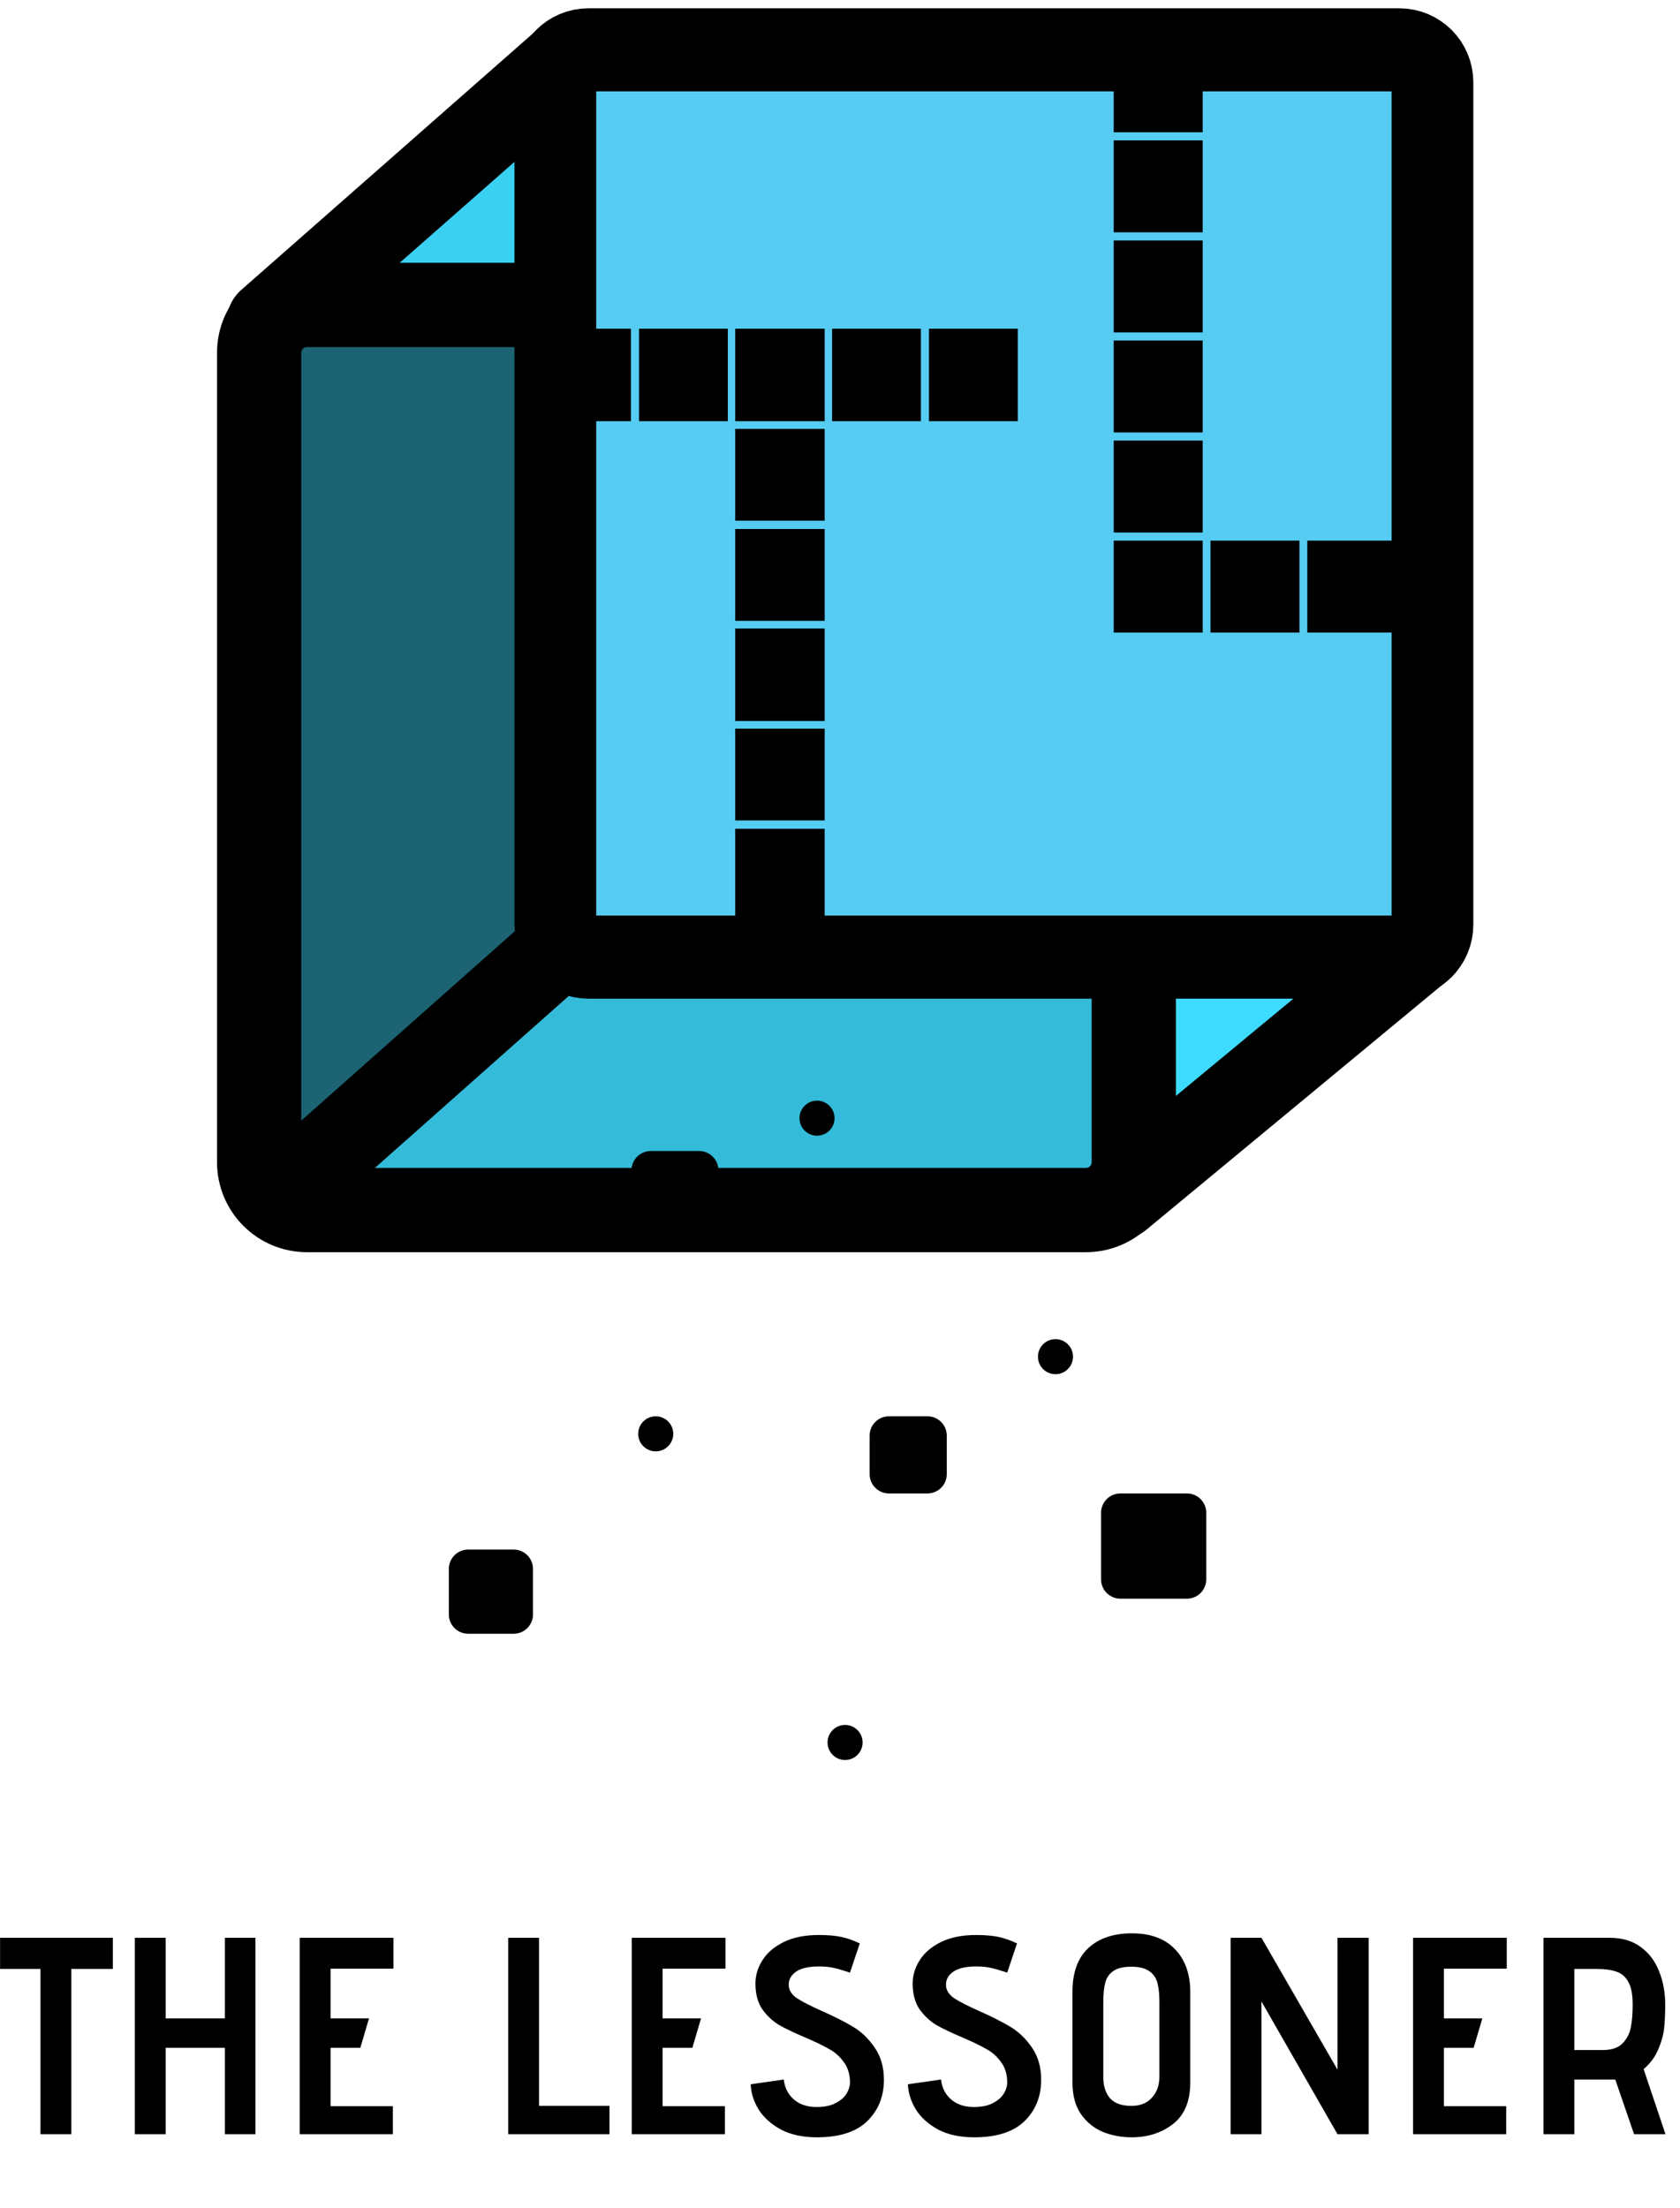 <svg width="137" height="180" viewBox="0 0 137 180" fill="none"
    xmlns="http://www.w3.org/2000/svg">
    <path d="M3.3 160.529H0.006V157.99H9.202V160.529H5.817V174.003H3.3V160.529ZM18.338 166.958H13.511V174.003H10.994V157.99H13.511V164.556H18.338V157.99H20.831V174.003H18.338V166.958ZM24.443 157.99H32.084V160.507H26.959V164.556H30.093L29.384 166.958H26.959V171.716H32.038V174.003H24.443V157.99ZM41.444 157.99H43.96V171.693H49.702V174.003H41.444V157.99ZM51.519 157.99H59.159V160.507H54.035V164.556H57.169L56.46 166.958H54.035V171.716H59.114V174.003H51.519V157.99ZM63.914 169.543C63.99 170.214 64.265 170.755 64.738 171.167C65.21 171.579 65.828 171.784 66.591 171.784C67.231 171.784 67.75 171.678 68.146 171.464C68.558 171.251 68.855 170.991 69.038 170.686C69.221 170.381 69.313 170.084 69.313 169.794C69.313 169.123 69.145 168.567 68.809 168.124C68.489 167.667 68.085 167.308 67.597 167.049C67.124 166.775 66.476 166.462 65.653 166.111C64.753 165.73 64.036 165.387 63.502 165.082C62.984 164.762 62.534 164.334 62.153 163.801C61.787 163.252 61.604 162.558 61.604 161.719C61.604 161.048 61.794 160.415 62.175 159.82C62.557 159.21 63.136 158.715 63.914 158.333C64.692 157.952 65.645 157.761 66.774 157.761C67.521 157.761 68.138 157.815 68.626 157.922C69.115 158.028 69.61 158.204 70.114 158.448L69.313 160.827C68.764 160.644 68.314 160.514 67.963 160.438C67.628 160.362 67.239 160.324 66.796 160.324C65.927 160.324 65.287 160.476 64.875 160.781C64.463 161.086 64.28 161.475 64.326 161.948C64.372 162.329 64.6 162.657 65.012 162.931C65.439 163.206 66.095 163.541 66.98 163.938C68.016 164.395 68.878 164.83 69.564 165.242C70.251 165.654 70.838 166.218 71.326 166.935C71.829 167.652 72.081 168.528 72.081 169.565C72.081 170.923 71.631 172.044 70.731 172.928C69.831 173.813 68.459 174.255 66.613 174.255C65.485 174.255 64.516 174.049 63.708 173.637C62.915 173.21 62.305 172.669 61.878 172.013C61.466 171.342 61.245 170.648 61.215 169.931L63.914 169.543ZM76.737 169.543C76.813 170.214 77.088 170.755 77.561 171.167C78.034 171.579 78.651 171.784 79.414 171.784C80.054 171.784 80.573 171.678 80.969 171.464C81.381 171.251 81.678 170.991 81.861 170.686C82.044 170.381 82.136 170.084 82.136 169.794C82.136 169.123 81.968 168.567 81.633 168.124C81.312 167.667 80.908 167.308 80.42 167.049C79.947 166.775 79.299 166.462 78.476 166.111C77.576 165.73 76.859 165.387 76.325 165.082C75.807 164.762 75.357 164.334 74.976 163.801C74.61 163.252 74.427 162.558 74.427 161.719C74.427 161.048 74.617 160.415 74.999 159.82C75.38 159.21 75.959 158.715 76.737 158.333C77.515 157.952 78.468 157.761 79.597 157.761C80.344 157.761 80.962 157.815 81.45 157.922C81.938 158.028 82.433 158.204 82.936 158.448L82.136 160.827C81.587 160.644 81.137 160.514 80.786 160.438C80.451 160.362 80.062 160.324 79.62 160.324C78.75 160.324 78.11 160.476 77.698 160.781C77.286 161.086 77.103 161.475 77.149 161.948C77.195 162.329 77.423 162.657 77.835 162.931C78.262 163.206 78.918 163.541 79.802 163.938C80.84 164.395 81.701 164.83 82.388 165.242C83.074 165.654 83.661 166.218 84.149 166.935C84.652 167.652 84.904 168.528 84.904 169.565C84.904 170.923 84.454 172.044 83.554 172.928C82.654 173.813 81.282 174.255 79.436 174.255C78.308 174.255 77.34 174.049 76.531 173.637C75.738 173.21 75.128 172.669 74.701 172.013C74.289 171.342 74.068 170.648 74.038 169.931L76.737 169.543ZM97.064 169.771C97.064 171.312 96.591 172.448 95.645 173.18C94.715 173.897 93.594 174.255 92.282 174.255C91.459 174.255 90.681 174.11 89.949 173.82C89.217 173.515 88.615 173.027 88.142 172.356C87.684 171.685 87.456 170.824 87.456 169.771V162.405C87.456 160.834 87.883 159.645 88.737 158.837C89.606 158.028 90.796 157.624 92.305 157.624C93.815 157.624 94.982 158.051 95.805 158.905C96.644 159.759 97.064 160.934 97.064 162.428V169.771ZM94.547 163.252C94.547 162.611 94.494 162.085 94.387 161.673C94.28 161.261 94.059 160.941 93.724 160.712C93.388 160.468 92.9 160.346 92.26 160.346C91.619 160.346 91.131 160.461 90.796 160.69C90.46 160.918 90.239 161.239 90.132 161.65C90.025 162.047 89.972 162.573 89.972 163.229V169.337C89.972 170.069 90.155 170.648 90.521 171.075C90.902 171.487 91.482 171.693 92.26 171.693C92.976 171.693 93.533 171.472 93.93 171.03C94.341 170.587 94.547 170.008 94.547 169.291V163.252ZM102.87 163.183V174.003H100.354V157.99H102.87L109.07 168.742V157.99H111.609V174.003H109.07L102.87 163.183ZM115.232 157.99H122.873V160.507H117.748V164.556H120.882L120.173 166.958H117.748V171.716H122.827V174.003H115.232V157.99ZM131.722 169.543H128.382V174.003H125.866V157.99H131.287C132.294 157.99 133.133 158.242 133.804 158.745C134.475 159.233 134.971 159.889 135.291 160.712C135.626 161.536 135.794 162.443 135.794 163.435C135.794 164.182 135.764 164.83 135.703 165.379C135.642 165.928 135.481 166.5 135.222 167.095C134.978 167.69 134.582 168.223 134.033 168.696L135.817 174.003H133.255L131.722 169.543ZM130.693 167.141C131.44 167.141 131.989 166.95 132.34 166.569C132.706 166.172 132.927 165.722 133.003 165.219C133.095 164.716 133.14 164.121 133.14 163.435C133.14 162.626 133.026 162.016 132.797 161.605C132.569 161.178 132.248 160.895 131.837 160.758C131.425 160.606 130.891 160.529 130.235 160.529H128.382V167.141H130.693Z" fill="black"/>
    <path d="M24.524 28.138H42.034V76.366L24.524 91.858V28.138Z" fill="#1C6373"/>
    <path d="M45.523 81.026H89.374V95.681H29.064L45.523 81.026Z" fill="#34BBD9"/>
    <path d="M42.157 21.52V9.417L27.938 21.52H42.157Z" fill="#3AD0F2"/>
    <path d="M95.688 81.327V93.43L109.907 81.327H95.688Z" fill="#3DDBFF"/>
    <path d="M113.48 7.452H48.62V74.647H113.48V7.452Z" fill="#D9D9D9"/>
    <path d="M70.519 52.838H69.682" stroke="black" stroke-width="6.87"/>
    <path d="M116.712 6.712C116.712 5.276 115.548 4.112 114.112 4.112H47.988C46.552 4.112 45.388 5.276 45.388 6.712V75.387C45.388 76.823 46.552 77.987 47.988 77.987H114.112C115.548 77.987 116.712 76.823 116.712 75.387V6.712Z" stroke="black" stroke-width="6.87"/>
    <path d="M92.456 28.76C92.456 26.606 90.71 24.86 88.556 24.86H25.032C22.878 24.86 21.132 26.606 21.132 28.76V94.757C21.132 96.91 22.878 98.656 25.032 98.656H88.556C90.71 98.656 92.456 96.91 92.456 94.757V28.76Z" stroke="black" stroke-width="6.87"/>
    <path d="M113.48 7.452H48.62V74.647H113.48V7.452Z" fill="#56CCF2"/>
    <path d="M21.93 26.227L46.573 4.562" stroke="black" stroke-width="6.87" stroke-linecap="round"/>
    <path d="M21.282 98.868L47.87 75.291" stroke="black" stroke-width="6.87"/>
    <path d="M91.319 97.593L115.962 77.202" stroke="black" stroke-width="6.87" stroke-linecap="round"/>
    <path d="M67.251 34.965H59.955V42.45H67.251V34.965Z" fill="black"/>
    <path d="M67.251 26.8H59.955V34.341H67.251V26.8Z" fill="black"/>
    <path d="M75.097 26.8H67.855V34.341H75.097V26.8Z" fill="black"/>
    <path d="M51.451 26.8H44.209V34.341H51.451V26.8Z" fill="black"/>
    <path d="M82.997 26.8H75.755V34.341H82.997V26.8Z" fill="black"/>
    <path d="M59.352 26.8H52.11V34.341H59.352V26.8Z" fill="black"/>
    <path d="M67.251 51.239H59.955V58.781H67.251V51.239Z" fill="black"/>
    <path d="M67.251 43.13H59.955V50.615H67.251V43.13Z" fill="black"/>
    <path d="M67.251 59.404H59.955V66.889H67.251V59.404Z" fill="black"/>
    <path d="M67.251 67.57H59.955V75.054H67.251V67.57Z" fill="black"/>
    <path d="M98.075 3.287H90.821V10.784H98.075V3.287Z" fill="black"/>
    <path d="M98.075 19.603H90.821V27.1H98.075V19.603Z" fill="black"/>
    <path d="M98.075 35.92H90.821V43.416H98.075V35.92Z" fill="black"/>
    <path d="M98.075 11.445H90.821V18.942H98.075V11.445Z" fill="black"/>
    <path d="M98.075 27.762H90.821V35.258H98.075V27.762Z" fill="black"/>
    <path d="M98.075 44.078H90.821V51.574H98.075V44.078Z" fill="black"/>
    <path d="M105.967 44.078H98.714V51.574H105.967V44.078Z" fill="black"/>
    <path d="M113.861 44.078H106.607V51.574H113.861V44.078Z" fill="black"/>
    <path d="M36.602 127.912L36.602 131.624C36.602 132.494 37.307 133.199 38.177 133.199L41.889 133.199C42.759 133.199 43.464 132.494 43.464 131.624L43.464 127.912C43.464 127.042 42.759 126.336 41.889 126.336L38.177 126.336C37.307 126.336 36.602 127.042 36.602 127.912Z" fill="black"/>
    <path d="M89.789 123.337L89.789 128.764C89.789 129.634 90.494 130.34 91.364 130.34L96.792 130.34C97.662 130.34 98.367 129.634 98.367 128.764L98.367 123.337C98.367 122.467 97.662 121.761 96.792 121.761L91.364 121.761C90.494 121.761 89.789 122.467 89.789 123.337Z" fill="black"/>
    <path d="M70.916 117.046L70.916 120.186C70.916 121.056 71.621 121.761 72.492 121.761L75.631 121.761C76.501 121.761 77.207 121.056 77.207 120.186L77.207 117.046C77.207 116.176 76.501 115.47 75.631 115.47L72.492 115.47C71.621 115.47 70.916 116.176 70.916 117.046Z" fill="black"/>
    <path d="M86.071 112.039C86.861 112.039 87.501 111.399 87.501 110.609C87.501 109.82 86.861 109.18 86.071 109.18C85.282 109.18 84.642 109.82 84.642 110.609C84.642 111.399 85.282 112.039 86.071 112.039Z" fill="black"/>
    <path d="M53.473 118.33C54.262 118.33 54.903 117.69 54.903 116.9C54.903 116.111 54.262 115.471 53.473 115.471C52.683 115.471 52.043 116.111 52.043 116.9C52.043 117.69 52.683 118.33 53.473 118.33Z" fill="black"/>
    <path d="M68.914 143.494C69.704 143.494 70.344 142.854 70.344 142.064C70.344 141.274 69.704 140.634 68.914 140.634C68.124 140.634 67.484 141.274 67.484 142.064C67.484 142.854 68.124 143.494 68.914 143.494Z" fill="black"/>
    <path d="M66.626 92.594C67.416 92.594 68.056 91.954 68.056 91.165C68.056 90.375 67.416 89.735 66.626 89.735C65.836 89.735 65.196 90.375 65.196 91.165C65.196 91.954 65.836 92.594 66.626 92.594Z" fill="black"/>
    <path d="M51.495 95.418L51.495 99.337C51.495 100.207 52.2 100.913 53.07 100.913L57.008 100.913C57.878 100.913 58.584 100.207 58.584 99.337L58.584 95.418C58.584 94.547 57.878 93.842 57.008 93.842L53.07 93.842C52.2 93.842 51.495 94.547 51.495 95.418Z" fill="black"/>
</svg>

